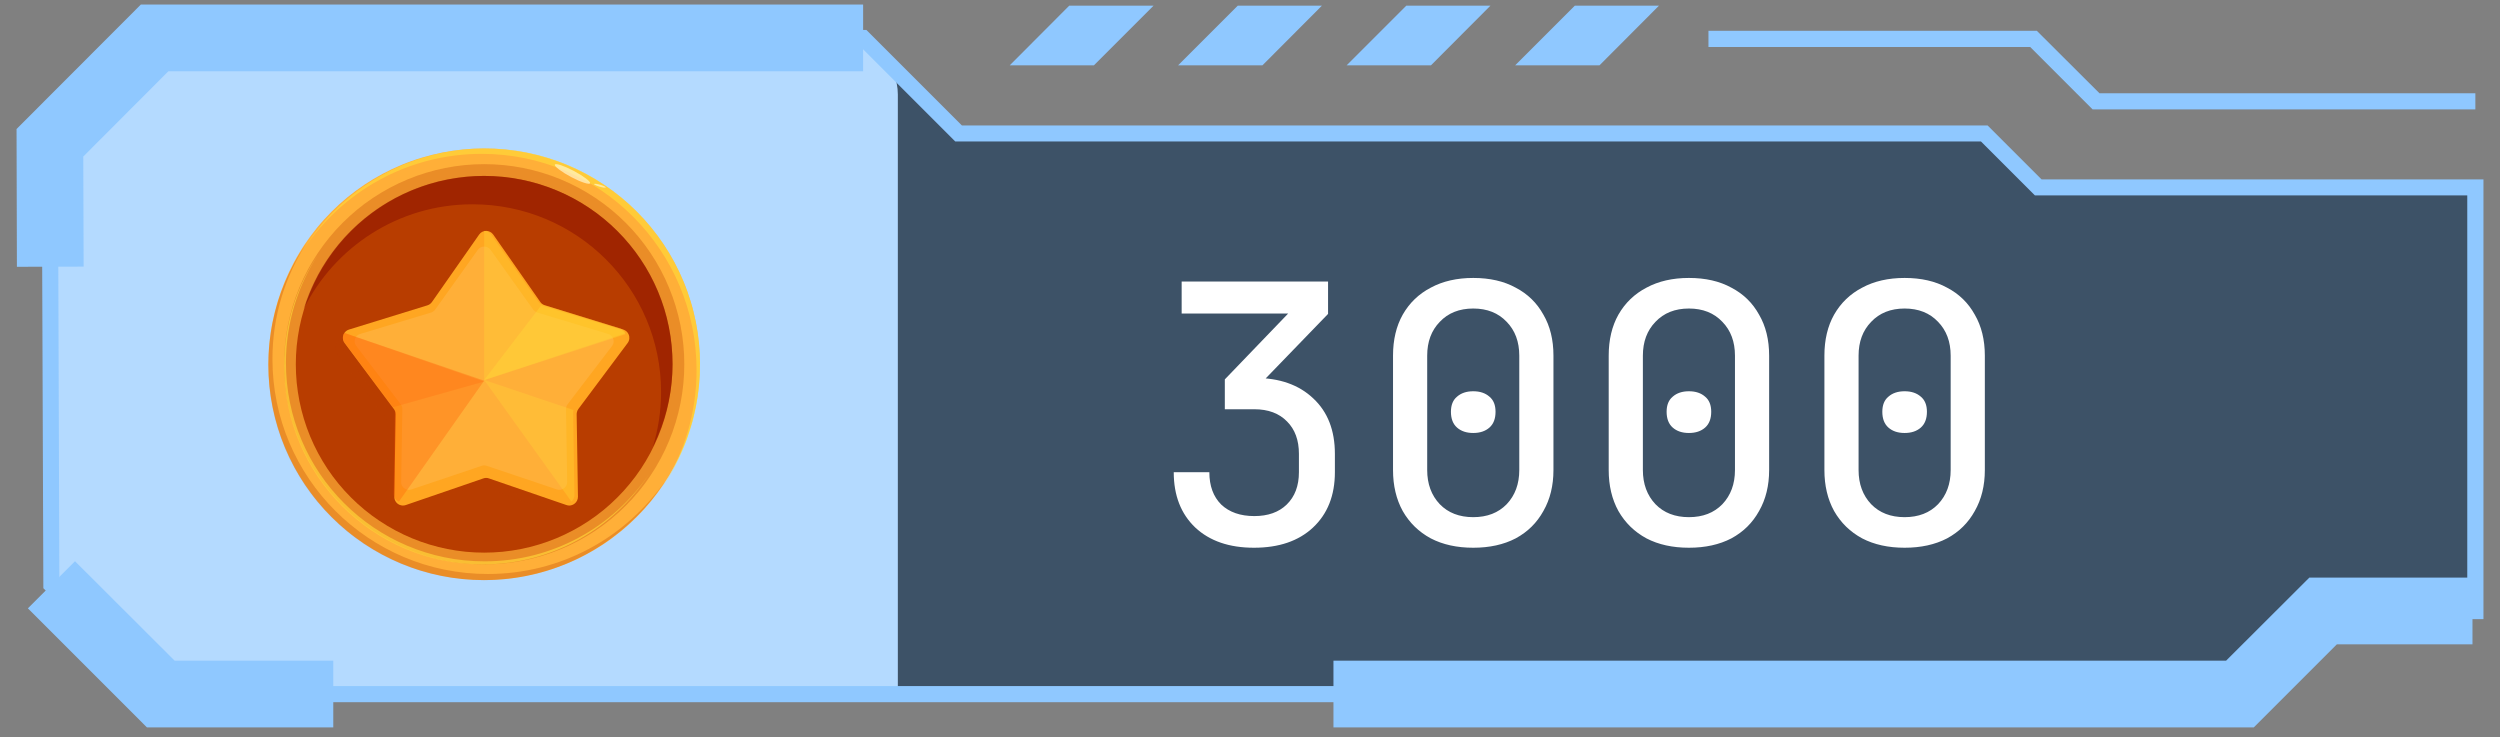 <svg width="139" height="41" viewBox="0 0 139 41" fill="none" xmlns="http://www.w3.org/2000/svg">
<rect x="0" y="0" width="139" height="41" fill="#808080" stroke="none"/>
<g opacity="0.71">
<path d="M2.77 7.934L8.6 2.114H47.99L53.29 7.424H110.32L113.32 10.414H137.63V33.964H129.16L124.54 38.594H8.94L2.86 32.514L2.77 7.934Z" fill="#0A3055" fill-opacity="0.8"/>
</g>
<path d="M2.92 8.254C2.92 4.94 5.606 2.254 8.92 2.254H46.92C48.577 2.254 49.92 3.597 49.92 5.254V38.254H8.92C5.606 38.254 2.92 35.568 2.92 32.254V8.254Z" fill="#B4DAFF"/>
<path d="M59.45 0.314L56.14 3.634H60.82L64.14 0.314H59.45Z" fill="#8FC8FF"/>
<path d="M68.82 0.314L65.5 3.634H70.19L73.5 0.314H68.82Z" fill="#8FC8FF"/>
<path d="M87.56 0.314L84.24 3.634H88.93L92.24 0.314H87.56Z" fill="#8FC8FF"/>
<path d="M78.19 0.314L74.87 3.634H79.56L82.87 0.314H78.19Z" fill="#8FC8FF"/>
<path d="M124.73 39.044H8.75L2.41 32.704V32.514L2.32 7.754L8.41 1.664H48.17L53.48 6.974H110.51L113.51 9.974H138.08V34.424H129.35L124.73 39.044ZM9.13 38.144H124.36L128.98 33.524H137.18V10.864H113.14L110.14 7.864H53.11L47.8 2.554H8.78L3.22 8.114L3.3 32.314L9.13 38.144Z" fill="#8FC8FF"/>
<path d="M137.63 6.084H116.35L112.88 2.614H94.99V1.714H113.25L116.73 5.184H137.63V6.084Z" fill="#8FC8FF"/>
<path d="M18.53 40.444H8.17L1.55 33.824L4.17 31.204L9.71 36.734H18.53V40.444Z" fill="#8FC8FF"/>
<path d="M125.31 40.444H74.14V36.734H123.77L128.4 32.114H137.47V35.824H129.93L125.31 40.444Z" fill="#8FC8FF"/>
<path d="M0.94 14.834L0.92 7.174L7.83 0.254H47.99V3.964H9.36L4.63 8.704L4.65 14.824L0.94 14.834Z" fill="#8FC8FF"/>
<path d="M35.405 11.769C35.544 11.908 35.68 12.05 35.812 12.195C35.944 12.341 36.072 12.489 36.196 12.641C36.321 12.793 36.442 12.948 36.559 13.106C36.675 13.263 36.789 13.424 36.898 13.587C37.007 13.75 37.112 13.916 37.213 14.085C37.314 14.253 37.411 14.424 37.503 14.597C37.596 14.77 37.684 14.946 37.768 15.123C37.852 15.301 37.932 15.48 38.007 15.662C38.082 15.843 38.153 16.026 38.218 16.211C38.285 16.396 38.346 16.583 38.403 16.77C38.461 16.958 38.513 17.148 38.56 17.338C38.608 17.529 38.651 17.72 38.69 17.913C38.728 18.105 38.761 18.299 38.79 18.493C38.819 18.688 38.843 18.882 38.862 19.078C38.882 19.273 38.896 19.469 38.906 19.665C38.915 19.861 38.92 20.058 38.92 20.254C38.92 20.451 38.915 20.646 38.906 20.843C38.896 21.039 38.882 21.235 38.862 21.43C38.843 21.625 38.819 21.82 38.79 22.015C38.761 22.209 38.728 22.402 38.69 22.595C38.651 22.788 38.608 22.979 38.56 23.17C38.513 23.36 38.461 23.549 38.403 23.737C38.346 23.925 38.285 24.112 38.218 24.297C38.153 24.482 38.082 24.665 38.007 24.846C37.932 25.027 37.852 25.207 37.768 25.384C37.684 25.562 37.596 25.737 37.503 25.911C37.411 26.084 37.314 26.255 37.213 26.423C37.112 26.592 37.007 26.757 36.898 26.921C36.789 27.084 36.675 27.245 36.559 27.402C36.442 27.56 36.321 27.715 36.196 27.867C36.072 28.018 35.944 28.167 35.812 28.313C35.68 28.458 35.544 28.6 35.405 28.739C35.267 28.878 35.124 29.013 34.979 29.145C34.833 29.277 34.685 29.406 34.533 29.53C34.381 29.655 34.226 29.776 34.068 29.892C33.911 30.01 33.75 30.122 33.587 30.232C33.424 30.341 33.258 30.446 33.089 30.547C32.921 30.648 32.75 30.744 32.577 30.837C32.404 30.93 32.228 31.018 32.051 31.102C31.873 31.186 31.694 31.265 31.512 31.341C31.331 31.416 31.148 31.486 30.963 31.552C30.778 31.619 30.591 31.68 30.404 31.737C30.216 31.794 30.026 31.847 29.836 31.895C29.645 31.942 29.454 31.985 29.261 32.023C29.069 32.062 28.875 32.095 28.681 32.124C28.486 32.153 28.292 32.177 28.096 32.196C27.901 32.215 27.705 32.23 27.509 32.24C27.313 32.249 27.116 32.254 26.92 32.254C26.724 32.254 26.527 32.249 26.331 32.24C26.135 32.23 25.939 32.215 25.744 32.196C25.549 32.177 25.354 32.153 25.159 32.124C24.965 32.095 24.772 32.062 24.579 32.023C24.387 31.985 24.195 31.942 24.004 31.895C23.814 31.847 23.625 31.794 23.437 31.737C23.249 31.68 23.062 31.619 22.878 31.552C22.692 31.486 22.509 31.416 22.328 31.341C22.147 31.265 21.967 31.186 21.79 31.102C21.612 31.018 21.437 30.93 21.263 30.837C21.09 30.744 20.919 30.648 20.751 30.547C20.582 30.446 20.417 30.341 20.253 30.232C20.09 30.122 19.93 30.01 19.772 29.892C19.614 29.776 19.459 29.655 19.307 29.53C19.156 29.406 19.007 29.277 18.861 29.145C18.716 29.013 18.574 28.878 18.435 28.739C18.296 28.6 18.161 28.458 18.029 28.313C17.897 28.167 17.768 28.018 17.644 27.867C17.519 27.715 17.398 27.56 17.282 27.402C17.165 27.245 17.052 27.084 16.942 26.921C16.833 26.757 16.728 26.592 16.628 26.423C16.526 26.255 16.43 26.084 16.337 25.911C16.244 25.737 16.156 25.562 16.072 25.384C15.988 25.207 15.909 25.027 15.833 24.846C15.758 24.665 15.688 24.482 15.621 24.297C15.555 24.112 15.494 23.925 15.437 23.737C15.38 23.549 15.327 23.36 15.28 23.17C15.232 22.979 15.189 22.788 15.151 22.595C15.112 22.402 15.079 22.209 15.05 22.015C15.021 21.82 14.997 21.625 14.978 21.43C14.959 21.235 14.944 21.039 14.934 20.843C14.925 20.646 14.92 20.451 14.92 20.254C14.92 20.058 14.925 19.861 14.934 19.665C14.944 19.469 14.959 19.273 14.978 19.078C14.997 18.882 15.021 18.688 15.05 18.493C15.079 18.299 15.112 18.105 15.151 17.913C15.189 17.72 15.232 17.529 15.28 17.338C15.327 17.148 15.38 16.958 15.437 16.77C15.494 16.583 15.555 16.396 15.621 16.211C15.688 16.026 15.758 15.843 15.833 15.662C15.909 15.48 15.988 15.301 16.072 15.123C16.156 14.946 16.244 14.77 16.337 14.597C16.43 14.424 16.526 14.253 16.628 14.085C16.728 13.916 16.833 13.75 16.942 13.587C17.052 13.424 17.165 13.263 17.282 13.106C17.398 12.948 17.519 12.793 17.644 12.641C17.768 12.489 17.897 12.341 18.029 12.195C18.161 12.05 18.296 11.908 18.435 11.769C18.574 11.63 18.716 11.494 18.861 11.362C19.007 11.23 19.156 11.102 19.307 10.978C19.459 10.853 19.614 10.732 19.772 10.615C19.93 10.498 20.09 10.385 20.253 10.276C20.417 10.167 20.582 10.062 20.751 9.961C20.919 9.86 21.09 9.763 21.263 9.671C21.437 9.578 21.612 9.49 21.79 9.406C21.967 9.322 22.147 9.242 22.328 9.167C22.509 9.092 22.692 9.021 22.878 8.956C23.062 8.889 23.249 8.828 23.437 8.771C23.625 8.714 23.814 8.661 24.004 8.614C24.195 8.566 24.387 8.523 24.579 8.484C24.772 8.446 24.965 8.413 25.159 8.384C25.354 8.355 25.549 8.331 25.744 8.312C25.939 8.292 26.135 8.278 26.331 8.268C26.527 8.259 26.724 8.254 26.92 8.254C27.116 8.254 27.313 8.259 27.509 8.268C27.705 8.278 27.901 8.292 28.096 8.312C28.292 8.331 28.486 8.355 28.681 8.384C28.875 8.413 29.069 8.446 29.261 8.484C29.454 8.523 29.645 8.566 29.836 8.614C30.026 8.661 30.216 8.714 30.404 8.771C30.591 8.828 30.778 8.889 30.963 8.956C31.148 9.021 31.331 9.092 31.512 9.167C31.694 9.242 31.873 9.322 32.051 9.406C32.228 9.49 32.404 9.578 32.577 9.671C32.75 9.763 32.921 9.86 33.089 9.961C33.258 10.062 33.424 10.167 33.587 10.276C33.75 10.385 33.911 10.498 34.068 10.615C34.226 10.732 34.381 10.853 34.533 10.978C34.685 11.102 34.833 11.23 34.979 11.362C35.124 11.494 35.267 11.63 35.405 11.769Z" fill="#FFAF38"/>
<path d="M27.123 31.914C20.509 31.914 15.148 26.565 15.148 19.966C15.148 17.578 15.853 15.357 17.062 13.49C15.713 15.424 14.92 17.772 14.92 20.306C14.92 26.905 20.282 32.254 26.895 32.254C31.116 32.254 34.824 30.073 36.956 26.781C34.793 29.882 31.197 31.914 27.123 31.914Z" fill="#B83D00" fill-opacity="0.3"/>
<path d="M26.784 8.554C33.381 8.554 38.729 13.94 38.729 20.584C38.729 22.951 38.047 25.157 36.875 27.018C38.166 25.096 38.92 22.779 38.92 20.284C38.92 13.64 33.572 8.254 26.975 8.254C22.728 8.254 19.002 10.488 16.884 13.85C19.031 10.655 22.663 8.554 26.784 8.554Z" fill="#FFE838" fill-opacity="0.5"/>
<path d="M34.788 12.386C34.917 12.515 35.043 12.646 35.165 12.781C35.287 12.916 35.406 13.054 35.522 13.195C35.637 13.335 35.749 13.479 35.858 13.626C35.966 13.772 36.071 13.92 36.172 14.072C36.273 14.223 36.37 14.377 36.464 14.533C36.558 14.69 36.648 14.848 36.733 15.008C36.819 15.169 36.901 15.332 36.979 15.496C37.057 15.661 37.131 15.828 37.2 15.996C37.27 16.164 37.336 16.334 37.397 16.505C37.458 16.677 37.515 16.85 37.568 17.024C37.621 17.198 37.67 17.373 37.714 17.55C37.758 17.727 37.798 17.904 37.834 18.083C37.869 18.262 37.9 18.441 37.927 18.621C37.954 18.801 37.976 18.982 37.994 19.163C38.012 19.345 38.025 19.526 38.034 19.708C38.043 19.89 38.047 20.072 38.047 20.254C38.047 20.436 38.043 20.618 38.034 20.8C38.025 20.982 38.012 21.163 37.994 21.345C37.976 21.526 37.954 21.706 37.927 21.887C37.9 22.067 37.869 22.246 37.834 22.425C37.798 22.603 37.758 22.781 37.714 22.958C37.67 23.134 37.621 23.31 37.568 23.484C37.515 23.658 37.458 23.831 37.397 24.003C37.336 24.174 37.27 24.344 37.2 24.512C37.131 24.68 37.057 24.847 36.979 25.011C36.901 25.176 36.819 25.339 36.733 25.499C36.648 25.66 36.558 25.818 36.464 25.974C36.37 26.131 36.273 26.285 36.172 26.436C36.071 26.587 35.966 26.736 35.858 26.883C35.749 27.029 35.637 27.172 35.522 27.313C35.406 27.454 35.287 27.592 35.165 27.726C35.043 27.862 34.917 27.994 34.788 28.122C34.66 28.251 34.528 28.376 34.393 28.499C34.258 28.621 34.12 28.74 33.979 28.855C33.839 28.971 33.695 29.083 33.548 29.192C33.403 29.3 33.254 29.405 33.102 29.506C32.95 29.607 32.797 29.704 32.641 29.798C32.484 29.892 32.326 29.982 32.166 30.067C32.005 30.153 31.842 30.235 31.678 30.313C31.513 30.391 31.346 30.464 31.178 30.534C31.01 30.604 30.84 30.669 30.669 30.731C30.497 30.792 30.324 30.849 30.15 30.902C29.976 30.955 29.8 31.003 29.624 31.048C29.447 31.092 29.27 31.132 29.091 31.168C28.912 31.203 28.733 31.234 28.553 31.261C28.373 31.288 28.192 31.31 28.011 31.328C27.829 31.345 27.648 31.359 27.466 31.368C27.284 31.377 27.102 31.381 26.92 31.381C26.738 31.381 26.556 31.377 26.374 31.368C26.192 31.359 26.011 31.345 25.829 31.328C25.648 31.31 25.468 31.288 25.287 31.261C25.107 31.234 24.928 31.203 24.749 31.168C24.571 31.132 24.393 31.092 24.216 31.048C24.04 31.003 23.864 30.955 23.69 30.902C23.516 30.849 23.343 30.792 23.171 30.731C23 30.669 22.83 30.604 22.662 30.534C22.494 30.464 22.327 30.391 22.163 30.313C21.998 30.235 21.835 30.153 21.675 30.067C21.514 29.982 21.356 29.892 21.2 29.798C21.043 29.704 20.889 29.607 20.738 29.506C20.587 29.405 20.438 29.3 20.291 29.192C20.145 29.083 20.002 28.971 19.861 28.855C19.72 28.74 19.582 28.621 19.448 28.499C19.312 28.376 19.18 28.251 19.052 28.122C18.923 27.994 18.798 27.862 18.675 27.726C18.553 27.592 18.434 27.454 18.319 27.313C18.203 27.172 18.091 27.029 17.983 26.883C17.874 26.736 17.769 26.587 17.668 26.436C17.567 26.285 17.47 26.131 17.376 25.974C17.282 25.818 17.193 25.66 17.107 25.499C17.021 25.339 16.939 25.176 16.861 25.011C16.783 24.847 16.71 24.68 16.64 24.512C16.57 24.344 16.505 24.174 16.443 24.003C16.382 23.831 16.325 23.658 16.272 23.484C16.219 23.31 16.171 23.134 16.127 22.958C16.082 22.781 16.042 22.603 16.006 22.425C15.971 22.246 15.94 22.067 15.913 21.887C15.887 21.706 15.864 21.526 15.846 21.345C15.829 21.163 15.815 20.982 15.806 20.8C15.797 20.618 15.793 20.436 15.793 20.254C15.793 20.072 15.797 19.89 15.806 19.708C15.815 19.526 15.829 19.345 15.846 19.163C15.864 18.982 15.887 18.801 15.913 18.621C15.94 18.441 15.971 18.262 16.006 18.083C16.042 17.904 16.082 17.727 16.127 17.55C16.171 17.373 16.219 17.198 16.272 17.024C16.325 16.85 16.382 16.677 16.443 16.505C16.505 16.334 16.57 16.164 16.64 15.996C16.71 15.828 16.783 15.661 16.861 15.496C16.939 15.332 17.021 15.169 17.107 15.008C17.193 14.848 17.282 14.69 17.376 14.533C17.47 14.377 17.567 14.223 17.668 14.072C17.769 13.92 17.874 13.772 17.983 13.626C18.091 13.479 18.203 13.335 18.319 13.195C18.434 13.054 18.553 12.916 18.675 12.781C18.798 12.646 18.923 12.515 19.052 12.386C19.18 12.257 19.312 12.132 19.448 12.009C19.582 11.887 19.72 11.768 19.861 11.652C20.002 11.537 20.145 11.425 20.291 11.316C20.438 11.208 20.587 11.103 20.738 11.002C20.889 10.901 21.043 10.804 21.2 10.71C21.356 10.616 21.514 10.526 21.675 10.441C21.835 10.355 21.998 10.273 22.163 10.195C22.327 10.117 22.494 10.043 22.662 9.974C22.83 9.904 23 9.838 23.171 9.777C23.343 9.716 23.516 9.659 23.69 9.606C23.864 9.553 24.04 9.504 24.216 9.46C24.393 9.416 24.571 9.376 24.749 9.341C24.928 9.305 25.107 9.274 25.287 9.247C25.468 9.22 25.648 9.198 25.829 9.18C26.011 9.162 26.192 9.149 26.374 9.14C26.556 9.131 26.738 9.127 26.92 9.127C27.102 9.127 27.284 9.131 27.466 9.14C27.648 9.149 27.829 9.162 28.011 9.18C28.192 9.198 28.373 9.22 28.553 9.247C28.733 9.274 28.912 9.305 29.091 9.341C29.27 9.376 29.447 9.416 29.624 9.46C29.8 9.504 29.976 9.553 30.15 9.606C30.324 9.659 30.497 9.716 30.669 9.777C30.84 9.838 31.01 9.904 31.178 9.974C31.346 10.043 31.513 10.117 31.678 10.195C31.842 10.273 32.005 10.355 32.166 10.441C32.326 10.526 32.484 10.616 32.641 10.71C32.797 10.804 32.95 10.901 33.102 11.002C33.254 11.103 33.403 11.208 33.548 11.316C33.695 11.425 33.839 11.537 33.979 11.652C34.12 11.768 34.258 11.887 34.393 12.009C34.528 12.132 34.66 12.257 34.788 12.386Z" fill="#B83D00" fill-opacity="0.3"/>
<path d="M34.325 12.849C34.447 12.97 34.565 13.094 34.68 13.221C34.795 13.348 34.907 13.478 35.015 13.61C35.124 13.743 35.23 13.878 35.332 14.015C35.434 14.153 35.532 14.293 35.628 14.436C35.723 14.578 35.815 14.723 35.903 14.87C35.991 15.017 36.075 15.166 36.156 15.317C36.237 15.469 36.314 15.621 36.387 15.777C36.461 15.931 36.53 16.088 36.595 16.246C36.661 16.404 36.723 16.564 36.78 16.726C36.838 16.887 36.892 17.05 36.942 17.214C36.992 17.378 37.037 17.543 37.079 17.71C37.121 17.876 37.158 18.043 37.191 18.211C37.225 18.379 37.254 18.548 37.279 18.717C37.305 18.887 37.325 19.057 37.342 19.228C37.359 19.398 37.372 19.569 37.38 19.74C37.389 19.911 37.393 20.083 37.393 20.254C37.393 20.426 37.389 20.597 37.38 20.768C37.372 20.939 37.359 21.11 37.342 21.28C37.325 21.451 37.305 21.621 37.279 21.791C37.254 21.96 37.225 22.129 37.191 22.297C37.158 22.465 37.121 22.633 37.079 22.799C37.037 22.965 36.992 23.13 36.942 23.294C36.892 23.458 36.838 23.621 36.78 23.782C36.723 23.944 36.661 24.104 36.595 24.262C36.53 24.42 36.461 24.577 36.387 24.732C36.314 24.887 36.237 25.04 36.156 25.191C36.075 25.342 35.991 25.491 35.903 25.638C35.815 25.785 35.723 25.93 35.628 26.073C35.532 26.215 35.434 26.355 35.332 26.493C35.23 26.63 35.124 26.766 35.015 26.898C34.907 27.03 34.795 27.16 34.68 27.287C34.565 27.414 34.447 27.538 34.325 27.659C34.204 27.781 34.08 27.899 33.953 28.014C33.826 28.129 33.696 28.241 33.564 28.35C33.431 28.459 33.296 28.564 33.159 28.666C33.021 28.768 32.881 28.867 32.738 28.962C32.596 29.057 32.451 29.149 32.304 29.237C32.157 29.325 32.008 29.41 31.857 29.49C31.706 29.571 31.552 29.648 31.398 29.721C31.243 29.795 31.086 29.864 30.928 29.93C30.77 29.995 30.61 30.057 30.448 30.115C30.287 30.172 30.124 30.226 29.96 30.276C29.796 30.326 29.631 30.371 29.464 30.413C29.298 30.455 29.131 30.492 28.963 30.526C28.795 30.559 28.626 30.588 28.457 30.613C28.287 30.639 28.117 30.66 27.946 30.677C27.776 30.693 27.605 30.706 27.434 30.714C27.263 30.723 27.091 30.727 26.92 30.727C26.748 30.727 26.577 30.723 26.406 30.714C26.235 30.706 26.064 30.693 25.893 30.677C25.723 30.66 25.553 30.639 25.383 30.613C25.214 30.588 25.045 30.559 24.877 30.526C24.709 30.492 24.541 30.455 24.375 30.413C24.209 30.371 24.044 30.326 23.88 30.276C23.716 30.226 23.553 30.172 23.392 30.115C23.23 30.057 23.07 29.995 22.912 29.93C22.754 29.864 22.597 29.795 22.442 29.721C22.287 29.648 22.134 29.571 21.983 29.49C21.832 29.41 21.683 29.325 21.536 29.237C21.389 29.149 21.244 29.057 21.102 28.962C20.959 28.867 20.819 28.768 20.681 28.666C20.544 28.564 20.409 28.459 20.276 28.35C20.144 28.241 20.014 28.129 19.887 28.014C19.76 27.899 19.636 27.781 19.515 27.659C19.393 27.538 19.275 27.414 19.16 27.287C19.045 27.16 18.933 27.03 18.824 26.898C18.715 26.766 18.61 26.63 18.508 26.493C18.406 26.355 18.308 26.215 18.212 26.073C18.117 25.93 18.025 25.785 17.937 25.638C17.849 25.491 17.765 25.342 17.684 25.191C17.603 25.04 17.526 24.887 17.453 24.732C17.38 24.577 17.31 24.42 17.244 24.262C17.179 24.104 17.117 23.944 17.059 23.782C17.002 23.621 16.948 23.458 16.898 23.294C16.848 23.13 16.803 22.965 16.761 22.799C16.719 22.633 16.682 22.465 16.648 22.297C16.615 22.129 16.586 21.96 16.561 21.791C16.535 21.621 16.514 21.451 16.497 21.28C16.481 21.11 16.468 20.939 16.46 20.768C16.451 20.597 16.447 20.426 16.447 20.254C16.447 20.083 16.451 19.911 16.46 19.74C16.468 19.569 16.481 19.398 16.497 19.228C16.514 19.057 16.535 18.887 16.561 18.717C16.586 18.548 16.615 18.379 16.648 18.211C16.682 18.043 16.719 17.876 16.761 17.71C16.803 17.543 16.848 17.378 16.898 17.214C16.948 17.05 17.002 16.887 17.059 16.726C17.117 16.564 17.179 16.404 17.244 16.246C17.31 16.088 17.38 15.931 17.453 15.777C17.526 15.621 17.603 15.469 17.684 15.317C17.765 15.166 17.849 15.017 17.937 14.87C18.025 14.723 18.117 14.578 18.212 14.436C18.308 14.293 18.406 14.153 18.508 14.015C18.61 13.878 18.715 13.743 18.824 13.61C18.933 13.478 19.045 13.348 19.16 13.221C19.275 13.094 19.393 12.97 19.515 12.849C19.636 12.727 19.76 12.609 19.887 12.494C20.014 12.379 20.144 12.267 20.276 12.159C20.409 12.05 20.544 11.944 20.681 11.842C20.819 11.74 20.959 11.642 21.102 11.546C21.244 11.451 21.389 11.36 21.536 11.271C21.683 11.183 21.832 11.099 21.983 11.018C22.134 10.937 22.287 10.86 22.442 10.787C22.597 10.713 22.754 10.644 22.912 10.579C23.07 10.513 23.23 10.451 23.392 10.394C23.553 10.336 23.716 10.282 23.88 10.232C24.044 10.182 24.209 10.137 24.375 10.095C24.541 10.053 24.709 10.016 24.877 9.983C25.045 9.949 25.214 9.92 25.383 9.895C25.553 9.869 25.723 9.849 25.893 9.832C26.064 9.815 26.235 9.802 26.406 9.794C26.577 9.785 26.748 9.781 26.92 9.781C27.091 9.781 27.263 9.785 27.434 9.794C27.605 9.802 27.776 9.815 27.946 9.832C28.117 9.849 28.287 9.869 28.457 9.895C28.626 9.92 28.795 9.949 28.963 9.983C29.131 10.016 29.298 10.053 29.464 10.095C29.631 10.137 29.796 10.182 29.96 10.232C30.124 10.282 30.287 10.336 30.448 10.394C30.61 10.451 30.77 10.513 30.928 10.579C31.086 10.644 31.243 10.713 31.398 10.787C31.552 10.86 31.706 10.937 31.857 11.018C32.008 11.099 32.157 11.183 32.304 11.271C32.451 11.36 32.596 11.451 32.738 11.546C32.881 11.642 33.021 11.74 33.159 11.842C33.296 11.944 33.431 12.05 33.564 12.159C33.696 12.267 33.826 12.379 33.953 12.494C34.08 12.609 34.204 12.727 34.325 12.849Z" fill="#B83D00"/>
<path d="M26.274 11.359C32.063 11.359 36.756 16.032 36.756 21.797C36.756 22.855 36.595 23.874 36.302 24.836C36.993 23.443 37.393 21.879 37.393 20.22C37.393 14.455 32.7 9.781 26.911 9.781C22.184 9.781 18.19 12.899 16.884 17.181C18.595 13.735 22.152 11.359 26.274 11.359Z" fill="#7D0000" fill-opacity="0.4"/>
<path d="M26.985 13.692L29.608 17.388C29.669 17.474 29.758 17.538 29.859 17.569L34.218 18.898C34.535 18.995 34.659 19.375 34.46 19.638L31.723 23.252C31.659 23.336 31.625 23.439 31.627 23.544L31.698 28.062C31.703 28.391 31.377 28.626 31.063 28.519L26.748 27.056C26.647 27.022 26.538 27.022 26.437 27.056L22.123 28.519C21.808 28.626 21.483 28.391 21.488 28.062L21.559 23.544C21.56 23.439 21.527 23.336 21.463 23.252L18.725 19.638C18.526 19.375 18.65 18.995 18.968 18.898L23.326 17.569C23.428 17.538 23.516 17.474 23.578 17.388L26.2 13.692C26.391 13.423 26.794 13.423 26.985 13.692Z" fill="#B83D00" fill-opacity="0.3"/>
<path d="M27.089 13.259L29.676 17.008C29.736 17.096 29.823 17.16 29.924 17.192L34.222 18.541C34.535 18.639 34.658 19.024 34.461 19.291L31.762 22.957C31.698 23.042 31.665 23.147 31.667 23.254L31.737 27.837C31.742 28.171 31.421 28.409 31.111 28.3L26.855 26.816C26.756 26.782 26.648 26.782 26.549 26.816L22.293 28.3C21.983 28.409 21.662 28.17 21.667 27.837L21.737 23.254C21.738 23.147 21.705 23.042 21.642 22.957L18.942 19.291C18.746 19.024 18.868 18.639 19.181 18.541L23.48 17.192C23.58 17.16 23.668 17.096 23.728 17.008L26.315 13.259C26.503 12.986 26.9 12.986 27.089 13.259Z" fill="#B83D00" fill-opacity="0.3"/>
<path d="M34.896 19.073L32.16 22.736C32.124 22.782 32.098 22.839 32.083 22.896C32.067 22.936 32.062 22.988 32.062 23.035L32.134 27.619C32.134 27.768 32.067 27.902 31.965 27.989C31.842 28.098 31.668 28.139 31.498 28.082L27.183 26.599C27.086 26.563 26.973 26.563 26.875 26.599L22.56 28.082C22.442 28.123 22.324 28.113 22.222 28.072C22.047 28 21.919 27.825 21.925 27.619L21.996 23.035C21.996 22.926 21.966 22.823 21.899 22.736L19.162 19.073C19.034 18.904 19.039 18.682 19.142 18.522C19.203 18.43 19.29 18.358 19.408 18.322L23.765 16.977C23.867 16.946 23.954 16.879 24.016 16.792L26.64 13.042C26.732 12.908 26.881 12.836 27.029 12.836C27.178 12.836 27.326 12.908 27.424 13.042L30.043 16.792C30.104 16.879 30.197 16.946 30.294 16.977L34.655 18.322C34.799 18.368 34.901 18.471 34.953 18.595C35.02 18.744 35.004 18.929 34.896 19.073Z" fill="#FFA621"/>
<path d="M34.033 19.233L31.559 22.477C31.526 22.518 31.503 22.568 31.489 22.618C31.475 22.655 31.471 22.701 31.471 22.742L31.535 26.802C31.535 26.934 31.475 27.053 31.382 27.13C31.271 27.226 31.114 27.263 30.961 27.212L27.059 25.899C26.971 25.867 26.869 25.867 26.781 25.899L22.88 27.212C22.773 27.249 22.667 27.24 22.574 27.203C22.416 27.14 22.3 26.985 22.305 26.802L22.37 22.742C22.37 22.646 22.342 22.555 22.282 22.477L19.808 19.233C19.692 19.083 19.697 18.887 19.789 18.745C19.844 18.663 19.923 18.599 20.03 18.567L23.969 17.377C24.061 17.349 24.14 17.29 24.196 17.212L26.568 13.891C26.651 13.772 26.786 13.709 26.92 13.709C27.055 13.709 27.189 13.772 27.277 13.891L29.645 17.212C29.701 17.29 29.784 17.349 29.872 17.377L33.815 18.567C33.945 18.608 34.038 18.7 34.084 18.809C34.144 18.941 34.13 19.106 34.033 19.233Z" fill="#FFAF38"/>
<path d="M26.942 31.211C20.843 31.211 15.899 26.268 15.899 20.169C15.899 17.945 16.563 15.878 17.695 14.145C16.495 15.912 15.793 18.044 15.793 20.34C15.793 26.438 20.737 31.381 26.836 31.381C30.71 31.381 34.112 29.382 36.084 26.364C34.097 29.289 30.745 31.211 26.942 31.211Z" fill="#FFD438" fill-opacity="0.7"/>
<path d="M34.775 18.526L26.94 21.122L26.92 21.127V12.836C27.067 12.836 27.215 12.907 27.311 13.039L29.907 16.744C29.953 16.811 30.014 16.862 30.085 16.897C30.111 16.913 30.131 16.918 30.156 16.928L34.48 18.256C34.622 18.302 34.724 18.404 34.775 18.526Z" fill="#FFDB38" fill-opacity="0.3"/>
<path d="M26.92 21.165L22.179 27.89C22.007 27.82 21.88 27.648 21.885 27.445L21.956 22.942C21.956 22.835 21.926 22.734 21.86 22.648L21.804 22.572L19.161 19.05C19.035 18.883 19.04 18.666 19.141 18.509L26.91 21.16L26.92 21.165Z" fill="#FF5500" fill-opacity="0.3"/>
<path d="M26.92 21.214L21.808 22.654L19.161 19.061C19.035 18.891 19.04 18.669 19.141 18.509L26.92 21.214Z" fill="#FF5500" fill-opacity="0.2"/>
<path d="M31.938 27.52C31.938 27.669 31.873 27.803 31.772 27.89L26.92 21.127L31.888 22.799C31.873 22.841 31.868 22.892 31.868 22.939L31.938 27.52Z" fill="#FFDB38" fill-opacity="0.3"/>
<path d="M34.775 18.58L26.95 21.127H26.93C26.925 21.127 26.92 21.127 26.92 21.127L26.93 21.112L30.091 16.981C30.117 16.996 30.137 17.002 30.162 17.011L34.48 18.315C34.622 18.36 34.724 18.46 34.775 18.58Z" fill="#FFE438" fill-opacity="0.3"/>
<path d="M32.809 10.189C32.773 10.285 32.305 10.132 31.764 9.847C31.223 9.561 30.814 9.252 30.849 9.155C30.885 9.059 31.352 9.213 31.894 9.498C32.435 9.783 32.845 10.093 32.809 10.189Z" fill="#FFF7C9" fill-opacity="0.7"/>
<path d="M33.68 10.427C33.652 10.451 33.484 10.426 33.306 10.37C33.127 10.315 33.005 10.251 33.033 10.227C33.061 10.203 33.228 10.228 33.407 10.283C33.585 10.338 33.708 10.402 33.68 10.427Z" fill="#FFF7C9" fill-opacity="0.7"/>
<path d="M69.72 30.454C68.347 30.454 67.26 30.081 66.46 29.334C65.66 28.574 65.26 27.547 65.26 26.254H67.24C67.24 27.014 67.46 27.614 67.9 28.054C68.353 28.481 68.967 28.694 69.74 28.694C70.5 28.694 71.1 28.481 71.54 28.054C71.993 27.614 72.22 27.014 72.22 26.254V25.234C72.22 24.474 72 23.874 71.56 23.434C71.12 22.981 70.513 22.754 69.74 22.754H68.1V21.094L71.62 17.434H65.7V15.654H73.84V17.454L69.74 21.694L69.78 21.014C71.14 21.014 72.22 21.394 73.02 22.154C73.82 22.901 74.22 23.927 74.22 25.234V26.254C74.22 27.547 73.813 28.574 73 29.334C72.2 30.081 71.107 30.454 69.72 30.454ZM81.912 30.454C81.005 30.454 80.219 30.281 79.552 29.934C78.885 29.574 78.365 29.067 77.992 28.414C77.632 27.761 77.452 27.001 77.452 26.134V19.774C77.452 18.894 77.632 18.134 77.992 17.494C78.365 16.841 78.885 16.341 79.552 15.994C80.219 15.634 81.005 15.454 81.912 15.454C82.832 15.454 83.619 15.634 84.272 15.994C84.939 16.341 85.452 16.841 85.812 17.494C86.186 18.134 86.372 18.894 86.372 19.774V26.134C86.372 27.001 86.186 27.761 85.812 28.414C85.452 29.067 84.939 29.574 84.272 29.934C83.606 30.281 82.819 30.454 81.912 30.454ZM81.912 28.754C82.686 28.754 83.305 28.514 83.772 28.034C84.239 27.541 84.472 26.907 84.472 26.134V19.774C84.472 19.001 84.239 18.374 83.772 17.894C83.305 17.401 82.686 17.154 81.912 17.154C81.139 17.154 80.519 17.401 80.052 17.894C79.585 18.374 79.352 19.001 79.352 19.774V26.134C79.352 26.907 79.585 27.541 80.052 28.034C80.519 28.514 81.139 28.754 81.912 28.754ZM81.912 24.074C81.539 24.074 81.239 23.974 81.012 23.774C80.785 23.574 80.672 23.281 80.672 22.894C80.672 22.521 80.785 22.241 81.012 22.054C81.239 21.854 81.539 21.754 81.912 21.754C82.285 21.754 82.585 21.854 82.812 22.054C83.039 22.241 83.152 22.521 83.152 22.894C83.152 23.281 83.039 23.574 82.812 23.774C82.585 23.974 82.285 24.074 81.912 24.074ZM93.904 30.454C92.998 30.454 92.211 30.281 91.544 29.934C90.878 29.574 90.358 29.067 89.984 28.414C89.624 27.761 89.444 27.001 89.444 26.134V19.774C89.444 18.894 89.624 18.134 89.984 17.494C90.358 16.841 90.878 16.341 91.544 15.994C92.211 15.634 92.998 15.454 93.904 15.454C94.824 15.454 95.611 15.634 96.264 15.994C96.931 16.341 97.444 16.841 97.804 17.494C98.178 18.134 98.364 18.894 98.364 19.774V26.134C98.364 27.001 98.178 27.761 97.804 28.414C97.444 29.067 96.931 29.574 96.264 29.934C95.598 30.281 94.811 30.454 93.904 30.454ZM93.904 28.754C94.678 28.754 95.298 28.514 95.764 28.034C96.231 27.541 96.464 26.907 96.464 26.134V19.774C96.464 19.001 96.231 18.374 95.764 17.894C95.298 17.401 94.678 17.154 93.904 17.154C93.131 17.154 92.511 17.401 92.044 17.894C91.578 18.374 91.344 19.001 91.344 19.774V26.134C91.344 26.907 91.578 27.541 92.044 28.034C92.511 28.514 93.131 28.754 93.904 28.754ZM93.904 24.074C93.531 24.074 93.231 23.974 93.004 23.774C92.778 23.574 92.664 23.281 92.664 22.894C92.664 22.521 92.778 22.241 93.004 22.054C93.231 21.854 93.531 21.754 93.904 21.754C94.278 21.754 94.578 21.854 94.804 22.054C95.031 22.241 95.144 22.521 95.144 22.894C95.144 23.281 95.031 23.574 94.804 23.774C94.578 23.974 94.278 24.074 93.904 24.074ZM105.897 30.454C104.99 30.454 104.203 30.281 103.537 29.934C102.87 29.574 102.35 29.067 101.977 28.414C101.617 27.761 101.437 27.001 101.437 26.134V19.774C101.437 18.894 101.617 18.134 101.977 17.494C102.35 16.841 102.87 16.341 103.537 15.994C104.203 15.634 104.99 15.454 105.897 15.454C106.817 15.454 107.603 15.634 108.257 15.994C108.923 16.341 109.437 16.841 109.797 17.494C110.17 18.134 110.357 18.894 110.357 19.774V26.134C110.357 27.001 110.17 27.761 109.797 28.414C109.437 29.067 108.923 29.574 108.257 29.934C107.59 30.281 106.803 30.454 105.897 30.454ZM105.897 28.754C106.67 28.754 107.29 28.514 107.757 28.034C108.223 27.541 108.457 26.907 108.457 26.134V19.774C108.457 19.001 108.223 18.374 107.757 17.894C107.29 17.401 106.67 17.154 105.897 17.154C105.123 17.154 104.503 17.401 104.037 17.894C103.57 18.374 103.337 19.001 103.337 19.774V26.134C103.337 26.907 103.57 27.541 104.037 28.034C104.503 28.514 105.123 28.754 105.897 28.754ZM105.897 24.074C105.523 24.074 105.223 23.974 104.997 23.774C104.77 23.574 104.657 23.281 104.657 22.894C104.657 22.521 104.77 22.241 104.997 22.054C105.223 21.854 105.523 21.754 105.897 21.754C106.27 21.754 106.57 21.854 106.797 22.054C107.023 22.241 107.137 22.521 107.137 22.894C107.137 23.281 107.023 23.574 106.797 23.774C106.57 23.974 106.27 24.074 105.897 24.074Z" fill="white"/>
</svg>
